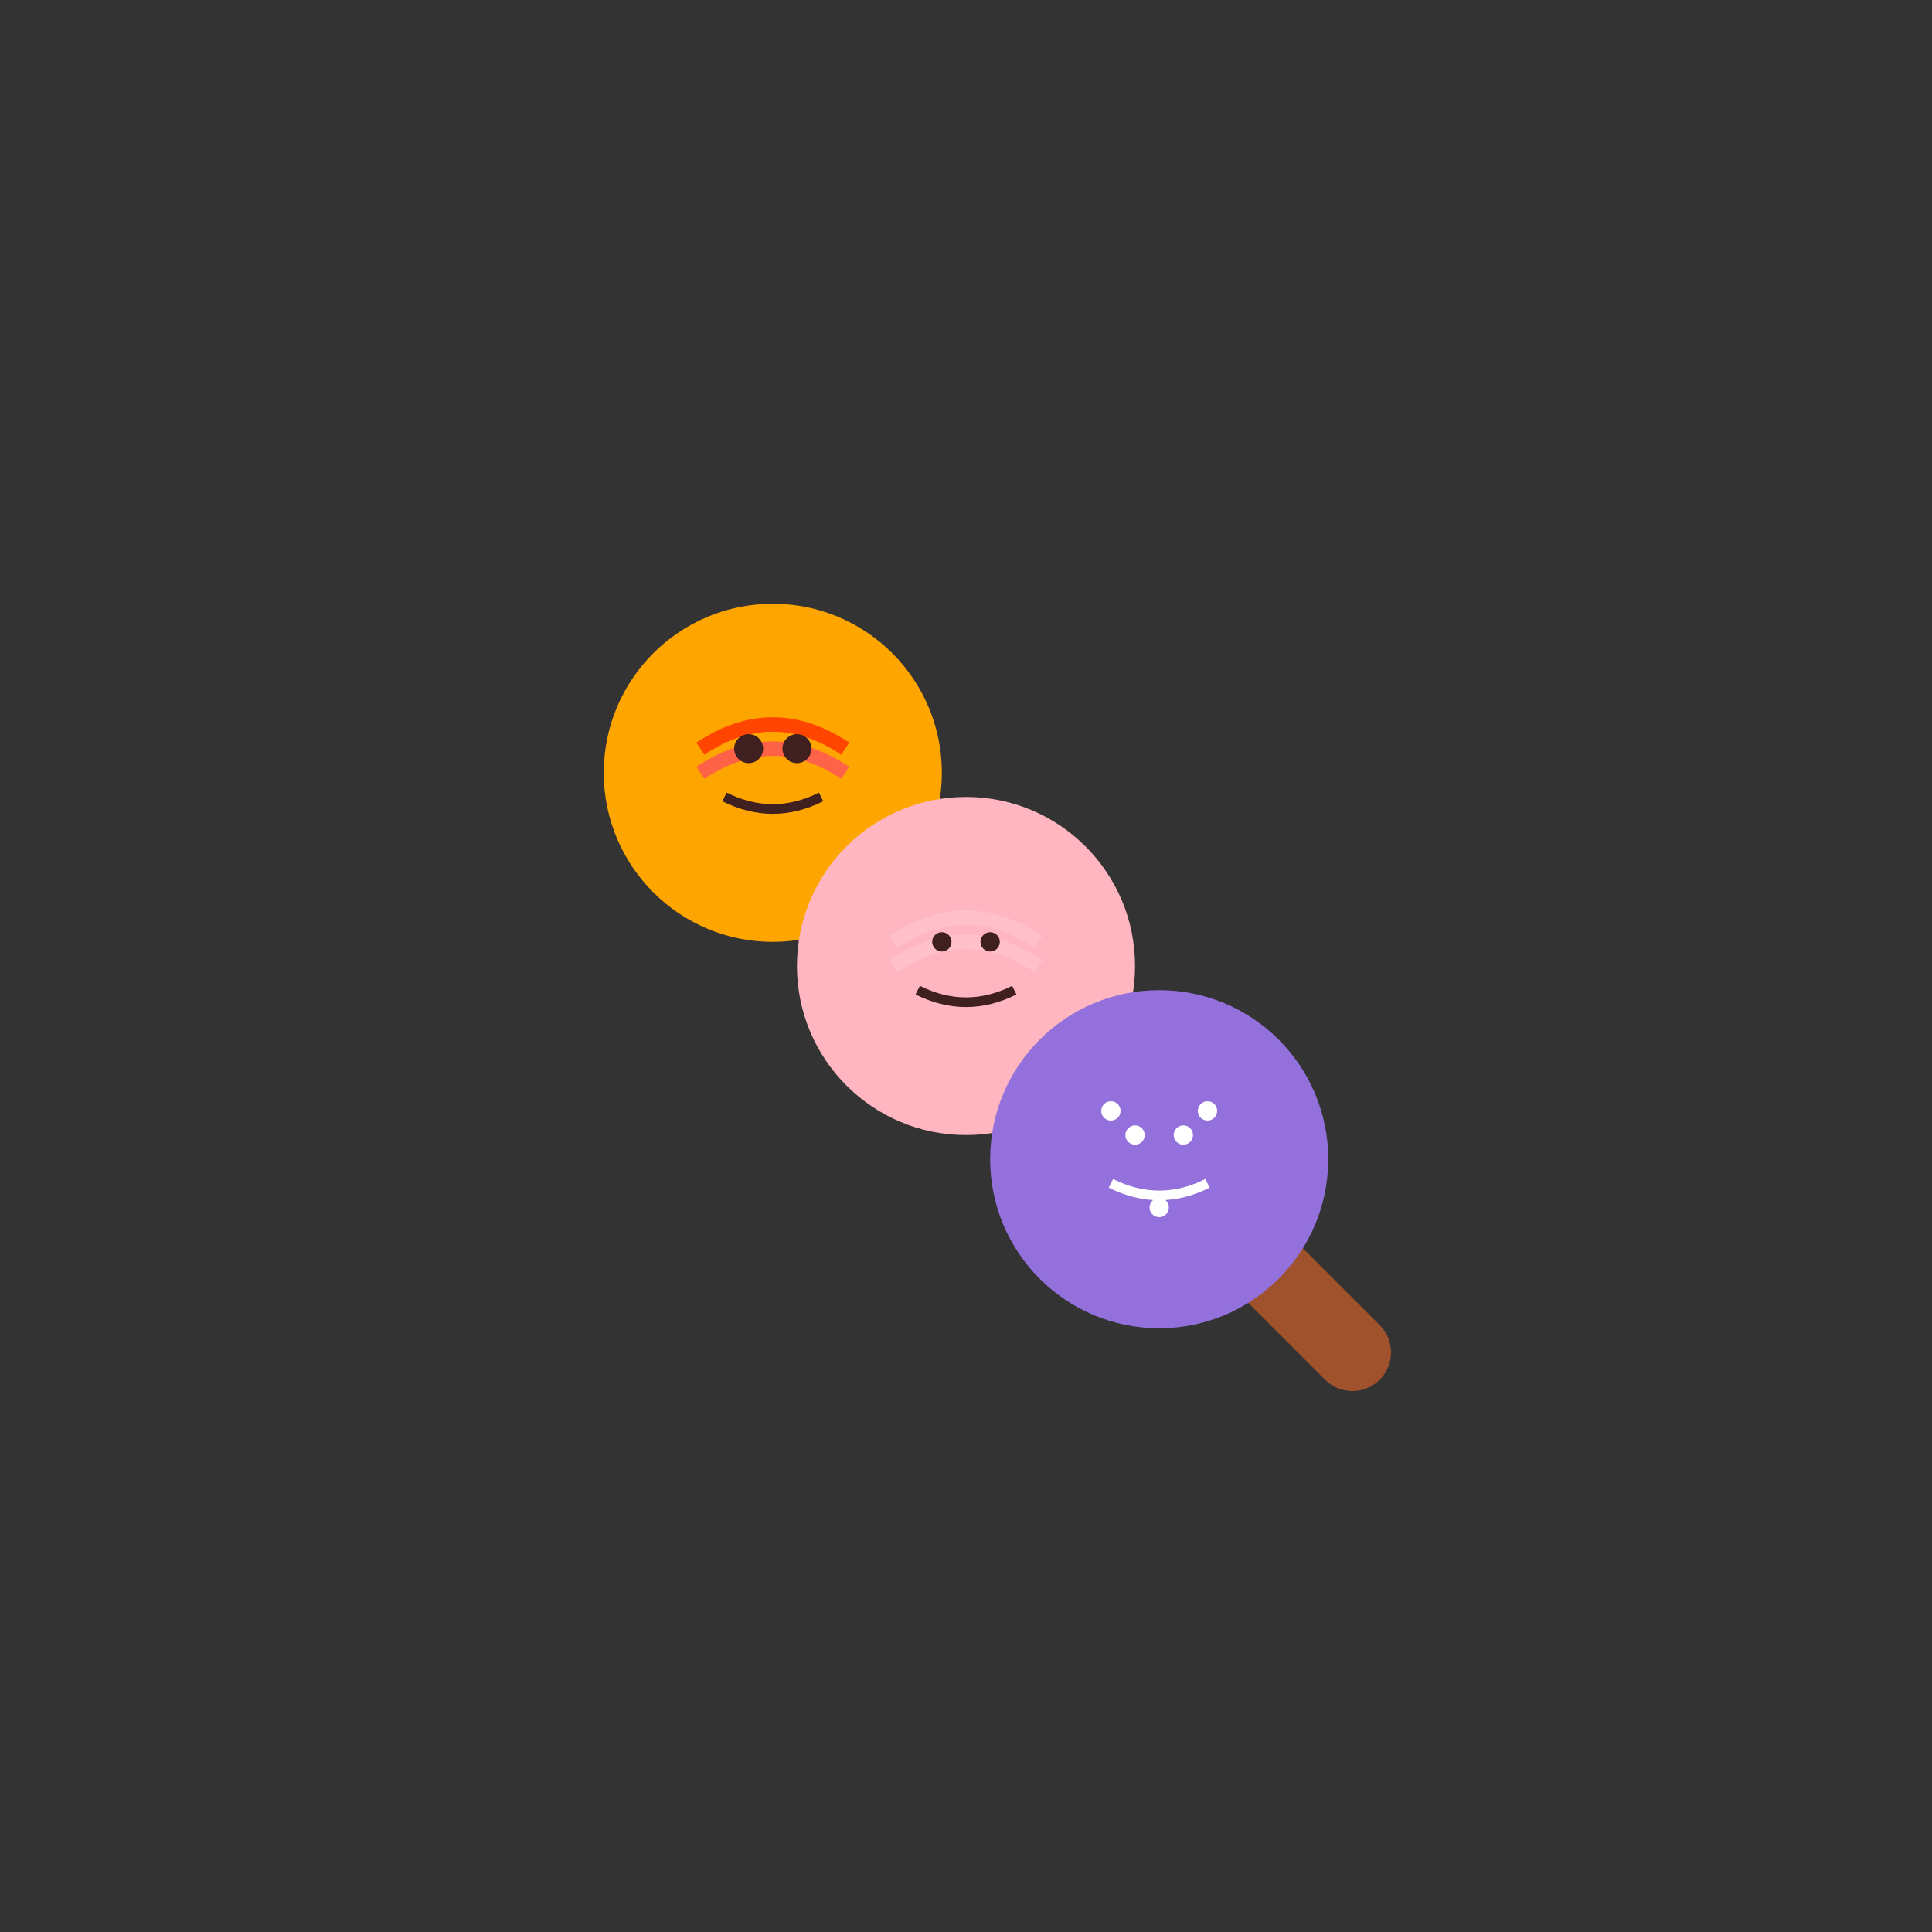 <?xml version="1.0" encoding="UTF-8"?>
<svg width="400" height="400" viewBox="0 0 400 400" fill="none" xmlns="http://www.w3.org/2000/svg">
    <rect x="0" y="0" width="400" height="400" fill="#333333" stroke="none"/>
    <!-- 대각선 막대와 손잡이 -->
    <path d="M160 160 L240 240" stroke="#A0522D" stroke-width="16" stroke-linecap="round"/>
    <path d="M240 240 L280 280" stroke="#A0522D" stroke-width="16" stroke-linecap="round"/>
    
    <!-- 상단 당고 (주황) -->
    <circle cx="160" cy="160" r="35" fill="#FFA500"/>
    <!-- 석양 효과 -->
    <path d="M145 155 Q160 145 175 155" stroke="#FF4500" stroke-width="3"/>
    <path d="M145 160 Q160 150 175 160" stroke="#FF6347" stroke-width="3"/>
    <!-- 따뜻한 표정 -->
    <path d="M150 165 Q160 170 170 165" stroke="#3F1F1F" stroke-width="2"/>
    <circle cx="155" cy="155" r="3" fill="#3F1F1F"/>
    <circle cx="165" cy="155" r="3" fill="#3F1F1F"/>

    <!-- 중간 당고 (분홍) -->
    <circle cx="200" cy="200" r="35" fill="#FFB6C1"/>
    <!-- 구름 효과 -->
    <path d="M185 195 Q200 185 215 195" stroke="#FFC0CB" stroke-width="3"/>
    <path d="M185 200 Q200 190 215 200" stroke="#FFC0CB" stroke-width="3"/>
    <!-- 부드러운 표정 -->
    <path d="M190 205 Q200 210 210 205" stroke="#3F1F1F" stroke-width="2"/>
    <circle cx="195" cy="195" r="2" fill="#3F1F1F"/>
    <circle cx="205" cy="195" r="2" fill="#3F1F1F"/>

    <!-- 하단 당고 (보라) -->
    <circle cx="240" cy="240" r="35" fill="#9370DB"/>
    <!-- 별 효과 -->
    <circle cx="230" cy="230" r="2" fill="#FFFFFF"/>
    <circle cx="250" cy="230" r="2" fill="#FFFFFF"/>
    <circle cx="240" cy="250" r="2" fill="#FFFFFF"/>
    <!-- 신비로운 표정 -->
    <path d="M230 245 Q240 250 250 245" stroke="#FFFFFF" stroke-width="2"/>
    <circle cx="235" cy="235" r="2" fill="#FFFFFF"/>
    <circle cx="245" cy="235" r="2" fill="#FFFFFF"/>
</svg> 